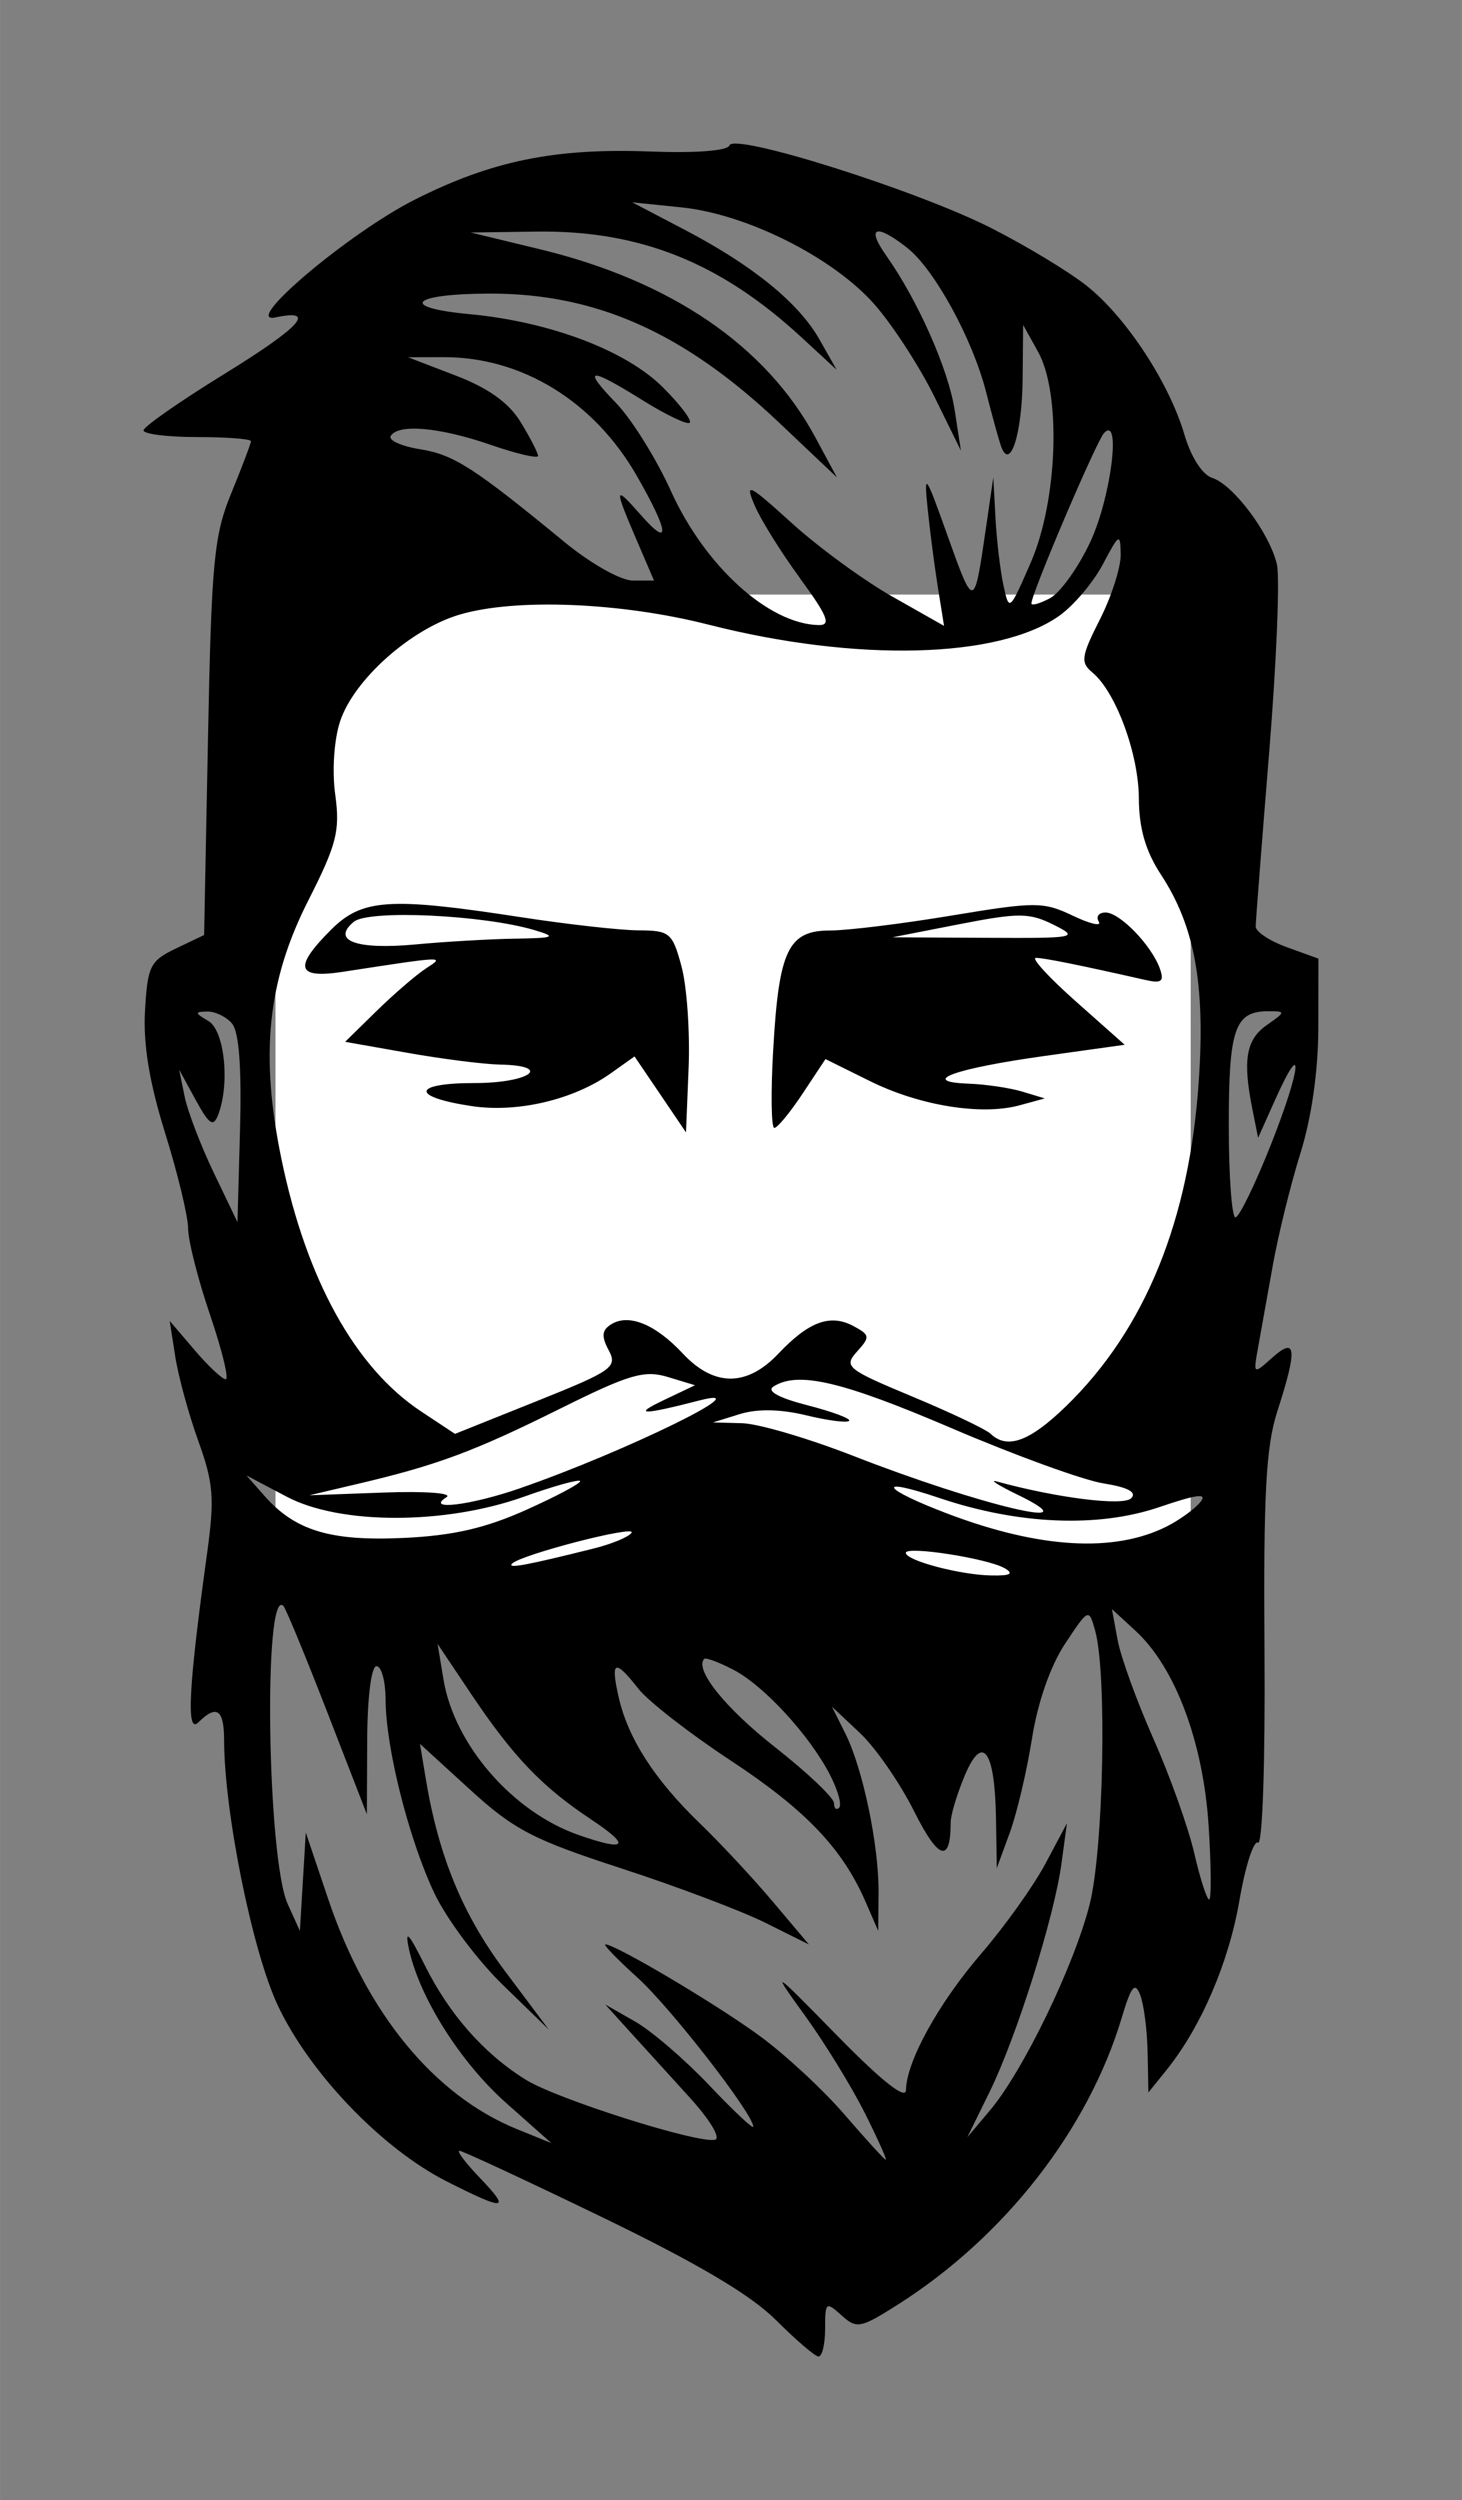 <?xml version="1.0" encoding="UTF-8" standalone="no"?>
<!-- Created with Inkscape (http://www.inkscape.org/) -->

<svg
   xmlns:dc="http://purl.org/dc/elements/1.1/"
   xmlns:cc="http://creativecommons.org/ns#"
   xmlns:rdf="http://www.w3.org/1999/02/22-rdf-syntax-ns#"
   xmlns:svg="http://www.w3.org/2000/svg"
   xmlns="http://www.w3.org/2000/svg"
   xmlns:sodipodi="http://sodipodi.sourceforge.net/DTD/sodipodi-0.dtd"
   xmlns:inkscape="http://www.inkscape.org/namespaces/inkscape"
   width="10.186pc"
   height="17.415pc"
   viewBox="0 0 43.119 73.724"
   version="1.1"
   id="svg851"
   inkscape:version="0.92.3 (2405546, 2018-03-11)"
   sodipodi:docname="reqard_hipster.svg">
  <rect x="0" y="0" width="43.119" height="73.724" fill="#808080" stroke="none"/>
  <defs
     id="defs845" />
  <sodipodi:namedview
     id="base"
     pagecolor="#ffffff"
     bordercolor="#666666"
     borderopacity="1.0"
     inkscape:pageopacity="0.0"
     inkscape:pageshadow="2"
     inkscape:zoom="0.98994949"
     inkscape:cx="-2.4874676"
     inkscape:cy="-43.931957"
     inkscape:document-units="mm"
     inkscape:current-layer="layer5"
     showgrid="true"
     inkscape:window-width="1853"
     inkscape:window-height="1025"
     inkscape:window-x="67"
     inkscape:window-y="27"
     inkscape:window-maximized="1"
     units="pc"
     showguides="false"
     fit-margin-top="1"
     fit-margin-left="1"
     fit-margin-right="1"
     fit-margin-bottom="1"
     inkscape:snap-global="false">
    <inkscape:grid
       type="xygrid"
       id="grid1421"
       originx="-41.215"
       originy="-110.578" />
  </sodipodi:namedview>
  <g
     inkscape:label="doll"
     inkscape:groupmode="layer"
     id="layer1"
     transform="translate(-41.215,-112.698)"
     style="display:none">
    <path
       style="fill:#000000;stroke-width:1.375"
       d="m 13.118,207.21 9.132,-14.224 c 5.023,-7.823 10.967,-17.209 13.21,-20.857 l 4.078,-6.633 9.623,0.87 c 12.136,1.097 16.882,1.092 28.884,-0.031 l 9.637,-0.903 3.036,5.292 c 1.67,2.911 7.541,12.224 13.047,20.697 l 10.012,15.405 0.506,9.938 c -4.327,0.534 -8.447,-4.786 -17.108,-15.947 -7.514,-9.682 -12.578,-15.112 -13.141,-14.091 -0.504,0.913 -1.688,6.3 -2.631,11.971 l -1.715,10.311 6.305,22.684 c 12.807,46.077 16.254,59.337 15.837,60.925 -0.266,1.012 -2.589,1.469 -6.153,1.209 v 3.7e-4 L 89.948,293.408 77.459,265.111 C 70.59,249.548 64.97,236.28 64.97,235.627 c 0,-0.653 -0.464,-1.186 -1.031,-1.184 -0.843,0.002 -15.4,32.228 -24.372,53.956 -2.048,4.959 -2.384,5.155 -8.815,5.155 h -6.686 l 3.175,-11.342 c 1.746,-6.238 6.981,-25.261 11.631,-42.274 l 8.456,-30.932 -1.686,-10.311 c -0.927,-5.671 -2.09,-11.091 -2.584,-12.045 -0.565,-1.091 -5.427,4.138 -13.102,14.091 -8.217,10.656 -12.334,16.051 -16.489,16.074 m 43.387,-55.602 c -12.364,-6.354 -11.797,-24.121 0.939,-29.443 9.395,-3.926 19.723,2.069 21.697,12.595 2.202,11.739 -12.004,22.312 -22.637,16.848 z"
       id="path1436"
       inkscape:connector-curvature="0"
       sodipodi:nodetypes="cccccccssccccscscccccsccsccscsscccccc" />
  </g>
  <g
     inkscape:groupmode="layer"
     id="layer3"
     inkscape:label="shirt"
     style="display:none"
     transform="translate(-41.215,14.968)">
    <path
       style="fill:#80a600;fill-opacity:1;stroke-width:0.433"
       d="m 56.452,98.663 c -0.116,-0.116 -2.537,-0.316 -5.379,-0.445 -2.842,-0.128 -5.811,-0.466 -6.598,-0.75 -1.388,-0.502 -1.426,-0.58 -1.3,-2.696 l 0.13,-2.18 -4.224,-0.124 c -3.696,-0.109 -4.224,-0.219 -4.224,-0.886 0,-0.687 0.408,-0.745 4.116,-0.583 l 4.116,0.18 v -1.135 -1.135 h -4.129 c -3.387,0 -4.177,-0.125 -4.396,-0.694 -0.426,-1.11 0.69,-1.459 4.686,-1.466 l 3.743,-0.006 0.187,-7.907 c 0.103,-4.349 0.027,-8.358 -0.168,-8.91 -0.195,-0.552 -0.355,-3.419 -0.355,-6.372 v -5.369 l -3.358,-0.157 -3.358,-0.157 3.683,0.031 3.683,0.031 0.111,5.632 c 0.061,3.098 0.215,9.652 0.342,14.564 l 0.231,8.932 -1.371,0.274 c -0.754,0.151 -2.711,0.274 -4.349,0.274 -1.697,0 -2.979,0.186 -2.979,0.433 0,0.26 1.741,0.433 4.356,0.433 h 4.356 l -0.157,4.09 c -0.156,4.069 -0.151,4.091 0.951,4.422 0.61,0.183 1.986,0.382 3.058,0.443 1.072,0.061 3.412,0.203 5.199,0.314 4.395,0.274 16.791,0.279 20.795,0.007 1.787,-0.121 4.224,-0.269 5.415,-0.329 3.903,-0.195 4.441,-0.52 4.764,-2.871 0.157,-1.143 0.083,-2.814 -0.165,-3.712 -0.248,-0.898 -0.349,-1.798 -0.225,-1.999 0.124,-0.201 2.067,-0.366 4.316,-0.366 h 4.09 v 1.733 c 0,1.733 0.551,2.313 1.025,1.078 0.298,-0.776 -0.124,-3.172 -0.612,-3.474 -0.188,-0.116 -2.038,-0.297 -4.11,-0.403 -2.073,-0.105 -3.892,-0.315 -4.043,-0.466 -0.234,-0.234 -0.179,-19.488 0.075,-26.572 l 0.084,-2.326 3.249,-0.075 c 2.08,-0.048 3.737,-0.336 4.604,-0.799 l 1.355,-0.724 -0.195,-5.648 -0.195,-5.648 h 4.797 c 2.909,0 4.797,-0.17 4.797,-0.433 0,-0.508 0.019,-0.506 -4.832,-0.437 -3.443,0.049 -3.805,-0.027 -4.441,-0.934 -0.381,-0.543 -0.692,-1.328 -0.692,-1.743 0,-0.415 -0.569,-1.403 -1.265,-2.196 -1.01,-1.15 -1.993,-1.64 -4.874,-2.432 -11.709,-3.218 -13.051,-3.879 -14.185,-6.984 -0.758,-2.077 -1.956,-2.768 -2.396,-1.382 -0.15,0.474 -1.103,1.157 -2.198,1.575 -1.591,0.608 -2.082,1.077 -2.78,2.654 -0.466,1.054 -1.135,1.916 -1.486,1.916 -0.352,0 -0.954,-0.827 -1.342,-1.844 -0.582,-1.523 -1.042,-1.983 -2.645,-2.646 -1.068,-0.442 -2.138,-1.172 -2.38,-1.622 -0.75,-1.401 -1.588,-0.91 -2.422,1.418 -1.145,3.195 -2.75,4.011 -13.103,6.666 -2.238,0.574 -4.5,1.325 -5.026,1.67 -1.003,0.657 -2.386,3.159 -2.386,4.316 0,1.097 -1.277,1.46 -5.415,1.539 -4.288,0.082 -5.149,0.55 -4.804,2.613 0.101,0.607 0.2,1.25 0.22,1.429 0.02,0.179 0.231,0.325 0.469,0.325 0.238,0 0.433,-0.787 0.433,-1.748 v -1.748 l 4.441,0.123 c 3.694,0.103 4.412,0.233 4.273,0.773 -0.356,1.378 -0.568,10.164 -0.238,9.849 0.191,-0.183 0.568,-3.426 0.836,-7.207 0.648,-9.12 1.08,-9.776 7.434,-11.299 5.381,-1.289 10.338,-2.967 11.525,-3.901 1.067,-0.839 1.097,-0.84 1.308,-0.033 0.219,0.839 3.211,2.627 4.396,2.627 0.383,0 0.863,-0.712 1.169,-1.733 0.286,-0.953 0.635,-1.729 0.776,-1.724 0.141,0.005 0.549,0.639 0.906,1.408 0.91,1.958 2.245,2.054 3.143,0.227 0.386,-0.785 0.79,-1.731 0.899,-2.101 0.109,-0.371 1.021,-0.945 2.027,-1.277 1.006,-0.332 2.048,-0.955 2.316,-1.384 0.712,-1.139 1.072,-0.964 1.379,0.671 0.577,3.077 2.966,4.41 12.287,6.857 5.712,1.5 6.261,1.778 7.54,3.823 0.829,1.324 0.976,2.311 1.167,7.798 l 0.218,6.282 -1.733,0.183 c -2.436,0.257 -5.476,0.268 -6.499,0.024 -1.164,-0.278 -1.51,1.572 -0.35,1.873 0.629,0.163 0.645,0.213 0.081,0.253 -0.981,0.07 -1.341,6.111 -1.446,24.274 -0.082,14.121 -0.105,14.484 -0.965,14.802 -0.484,0.179 -4.975,0.573 -9.979,0.876 -7.288,0.441 -10.77,0.443 -17.499,0.013 -4.62,-0.295 -8.839,-0.645 -9.375,-0.777 l -0.975,-0.24 -0.056,-12.842 c -0.031,-7.063 -0.177,-15.766 -0.325,-19.34 l -0.269,-6.499 -1.733,-0.247 -1.733,-0.247 1.733,-0.186 c 1.448,-0.156 1.708,-0.329 1.583,-1.053 -0.205,-1.188 -0.289,-1.227 -1.401,-0.632 -0.938,0.502 -3.61,0.383 -6.64,-0.296 -1.129,-0.253 -1.234,-0.187 -1.015,0.648 0.134,0.512 0.066,0.821 -0.149,0.688 -0.216,-0.133 -0.393,-0.049 -0.393,0.187 0,0.236 0.405,0.558 0.899,0.715 0.495,0.157 0.793,0.391 0.663,0.521 -0.13,0.13 -0.729,-0.088 -1.332,-0.483 -1.031,-0.675 -1.097,-0.94 -1.097,-4.391 v -3.673 h -4.503 c -4.901,0 -5.029,-0.067 -5.029,-2.635 0,-2.369 1.214,-2.997 5.79,-2.997 h 4.057 l 0.716,-1.876 c 1.259,-3.298 2.578,-4.144 9.024,-5.791 7.852,-2.006 10.153,-3.097 10.981,-5.205 1.272,-3.237 2.345,-3.987 3.449,-2.411 0.318,0.454 1.387,1.19 2.375,1.636 1.237,0.558 2.059,1.325 2.64,2.463 0.464,0.909 0.985,1.652 1.159,1.651 0.174,-6.39e-4 0.706,-0.732 1.183,-1.625 0.599,-1.123 1.501,-1.927 2.924,-2.607 1.132,-0.541 2.058,-1.251 2.058,-1.578 0,-0.814 1.281,-1.243 1.981,-0.662 0.314,0.261 0.882,1.411 1.263,2.556 0.633,1.905 0.902,2.176 3.165,3.186 1.36,0.608 4.762,1.697 7.56,2.421 2.798,0.724 5.658,1.611 6.356,1.973 1.555,0.804 2.988,2.745 3.345,4.532 l 0.267,1.336 4.17,0.006 c 2.293,0.003 4.425,0.168 4.736,0.366 0.382,0.242 0.523,1.121 0.433,2.701 l -0.133,2.342 -4.441,0.123 c -3.063,0.085 -4.469,0.287 -4.533,0.65 -0.051,0.29 -0.099,1.974 -0.108,3.744 -0.016,3.208 -0.021,3.221 -1.523,4.105 -1.104,0.65 -2.278,0.89 -4.395,0.898 l -2.888,0.011 -0.212,2.816 c -0.41,5.452 -0.678,19.315 -0.433,22.42 l 0.247,3.141 h 3.619 c 4.103,0 5.352,0.7 5.352,2.997 0,2.553 -0.149,2.635 -4.812,2.635 h -4.286 v 1.919 c 0,3.269 -0.331,3.396 -10.831,4.155 -6.125,0.443 -17.033,0.577 -17.397,0.213 z m 35.159,-8.67 c 0,-1.07 -0.043,-1.083 -3.683,-1.083 -3.282,0 -3.683,0.086 -3.683,0.794 0,1.248 0.36,1.372 3.971,1.372 3.331,0 3.394,-0.02 3.394,-1.083 z M 65.617,49.213 c 0,-0.599 -0.292,-1.381 -0.65,-1.738 -0.867,-0.867 -0.827,-3.573 0.067,-4.561 0.667,-0.737 0.667,-0.847 0,-1.585 -0.925,-1.022 -0.915,-2.603 0.024,-3.641 0.639,-0.706 0.654,-0.874 0.108,-1.219 -1.609,-1.018 -1.716,-0.614 -1.716,6.497 0,6.098 0.088,6.96 0.749,7.329 0.996,0.558 1.417,0.236 1.417,-1.082 z M 33.479,46.561 c 0.135,-0.949 0.036,-0.975 -3.791,-0.975 -3.918,0 -3.929,0.003 -3.929,1.1 v 1.1 l 3.791,-0.125 c 3.557,-0.117 3.799,-0.185 3.929,-1.1 z m 68.452,0 c 0.135,-0.949 0.036,-0.975 -3.791,-0.975 -3.521,0 -3.929,0.083 -3.929,0.794 0,1.279 0.422,1.411 4.096,1.28 3.241,-0.116 3.496,-0.193 3.624,-1.099 z M 71.102,34.954 c 1.034,-0.606 1.879,-1.256 1.879,-1.444 0,-0.833 -0.611,-0.774 -2.045,0.2 -0.848,0.575 -1.719,1.046 -1.936,1.046 -0.217,0 -0.68,-0.682 -1.028,-1.516 -0.634,-1.516 -1.488,-2.044 -1.488,-0.919 0,1.27 1.337,3.735 2.026,3.735 0.393,0 1.56,-0.496 2.594,-1.101 z m 15.635,22.458 c 0.536,-0.103 1.413,-0.103 1.95,0 0.536,0.103 0.097,0.188 -0.975,0.188 -1.072,0 -1.511,-0.084 -0.975,-0.188 z M 37.131,56.985 c 0.417,-0.109 1.099,-0.109 1.516,0 0.417,0.109 0.076,0.198 -0.758,0.198 -0.834,0 -1.175,-0.089 -0.758,-0.198 z M 56.445,33.632 54.866,32.508 55.54,30.531 c 0.55,-1.614 0.762,-1.858 1.151,-1.326 0.585,0.798 3.005,2.085 3.922,2.085 0.369,0 0.671,0.189 0.671,0.42 0,0.231 -0.251,0.323 -0.559,0.205 -0.342,-0.131 -0.773,0.377 -1.111,1.313 -0.66,1.825 -1.094,1.88 -3.169,0.404 z"
       id="path1527"
       inkscape:connector-curvature="0" />
  </g>
  <g
     inkscape:groupmode="layer"
     id="layer2"
     inkscape:label="boots"
     style="display:none"
     transform="translate(-41.215,14.968)">
    <path
       style="display:inline;fill:#e400a1;fill-opacity:1;stroke-width:0.265"
       d="m 94.041,169.197 c -1.078,0.271 -1.62,-0.027 -2.567,-1.415 -0.516,-0.755 -0.886,-1.49 -0.823,-1.632 0.063,-0.142 0.662,-0.479 1.331,-0.749 1.027,-0.414 1.548,-0.841 3.357,-2.751 2.309,-2.437 1.705,-2.314 -0.749,0.152 -2.448,2.461 -3.52,2.98 -4.174,2.021 -0.138,-0.203 -0.591,-0.55 -1.005,-0.771 -0.415,-0.222 -0.998,-0.759 -1.296,-1.195 -0.298,-0.436 -0.931,-1.044 -1.406,-1.353 -1.351,-0.877 -1.579,-1.374 -0.858,-1.867 0.899,-0.614 0.879,-1.152 -0.097,-2.582 -1.007,-1.475 -1.722,-1.943 -2.334,-1.525 -0.342,0.233 -0.532,0.143 -0.933,-0.445 -0.287,-0.42 -0.436,-0.974 -0.347,-1.285 0.086,-0.301 0.066,-0.986 -0.044,-1.524 -0.111,-0.537 -0.202,-1.556 -0.204,-2.263 -0.006,-2.67 -0.41,-5.498 -1.064,-7.446 -0.589,-1.753 -0.753,-2.042 -1.265,-2.219 -0.673,-0.233 -1.589,-1.884 -1.726,-3.111 -0.046,-0.409 -0.145,-0.943 -0.22,-1.187 -0.075,-0.243 0.063,-0.626 0.307,-0.85 0.372,-0.342 0.332,-0.728 -0.241,-2.377 -0.962,-2.766 -0.915,-2.954 1.032,-4.144 1.255,-0.767 2.033,-1.04 3.599,-1.263 1.099,-0.156 2.854,-0.601 3.9,-0.988 3.71,-1.371 4.788,-1.22 5.505,0.775 0.216,0.6 0.656,1.912 0.979,2.916 0.465,1.448 0.728,1.931 1.271,2.336 0.967,0.72 1.6,2.73 1.025,3.258 -0.308,0.283 -0.3,0.926 0.032,2.541 0.245,1.189 0.43,2.337 0.412,2.551 -0.067,0.793 1.159,2.728 2.041,3.22 0.463,0.258 0.969,0.656 1.124,0.883 0.402,0.588 1.989,0.821 2.628,0.385 0.297,-0.203 0.758,-0.329 1.024,-0.281 0.266,0.049 0.934,0.058 1.485,0.02 0.551,-0.037 1.037,0.084 1.081,0.27 0.114,0.483 3.769,0.733 4.402,0.301 0.223,-0.152 0.673,-0.158 1.002,-0.014 0.436,0.191 0.713,0.132 1.024,-0.219 0.611,-0.688 4.731,-1.088 5.72,-0.554 1.739,0.938 2.198,2.945 0.986,4.311 -0.281,0.316 -2.53,1.564 -5.148,2.856 -2.558,1.262 -4.663,2.362 -4.678,2.445 -0.044,0.231 8.444,-3.817 9.5,-4.532 0.679,-0.46 0.986,-0.87 1.128,-1.511 0.189,-0.854 0.215,-0.877 0.905,-0.782 1.31,0.18 1.737,1.56 0.857,2.767 -0.299,0.41 -2.921,2.504 -5.861,4.681 -6.695,4.957 -8.557,5.979 -9.215,5.053 -0.596,-0.84 -1.391,-0.799 -3.03,0.156 -1.896,1.105 -2.189,1.595 -1.743,2.918 0.3,0.89 0.254,1.079 -0.426,1.745 -0.896,0.877 -5.61,4.121 -6.205,4.271 z m 13.483,-14.633 c -0.189,0.041 -0.486,0.239 -0.661,0.439 -0.175,0.201 -0.02,0.167 0.343,-0.075 0.363,-0.242 0.507,-0.406 0.318,-0.365 z m -1.684,0.827 c -0.192,0.042 -0.437,0.21 -0.546,0.373 -0.109,0.163 0.048,0.129 0.348,-0.076 0.3,-0.205 0.39,-0.339 0.198,-0.297 z M 99.483,158.75 c -0.424,0.218 -1.063,0.654 -1.42,0.97 -0.358,0.315 -0.011,0.137 0.77,-0.397 0.781,-0.533 1.074,-0.791 0.65,-0.573 z"
       id="path1460"
       inkscape:connector-curvature="0" />
    <path
       style="display:inline;fill:#e400a1;fill-opacity:1;stroke-width:0.265"
       d="m 33.488,169.197 c 1.078,0.271 1.62,-0.027 2.567,-1.415 0.516,-0.755 0.886,-1.49 0.823,-1.632 -0.063,-0.142 -0.662,-0.479 -1.331,-0.749 -1.027,-0.414 -1.548,-0.841 -3.357,-2.751 -2.309,-2.437 -1.705,-2.314 0.749,0.152 2.448,2.461 3.52,2.98 4.174,2.021 0.138,-0.203 0.591,-0.55 1.005,-0.771 0.415,-0.222 0.998,-0.759 1.296,-1.195 0.298,-0.436 0.931,-1.044 1.406,-1.353 1.351,-0.877 1.579,-1.374 0.858,-1.867 -0.899,-0.614 -0.879,-1.152 0.097,-2.582 1.007,-1.475 1.722,-1.943 2.334,-1.525 0.342,0.233 0.532,0.143 0.933,-0.445 0.287,-0.42 0.436,-0.974 0.347,-1.285 -0.086,-0.301 -0.066,-0.986 0.044,-1.524 0.111,-0.537 0.202,-1.556 0.204,-2.263 0.006,-2.67 0.41,-5.498 1.064,-7.446 0.589,-1.753 0.753,-2.042 1.265,-2.219 0.673,-0.233 1.589,-1.884 1.726,-3.111 0.046,-0.409 0.145,-0.943 0.22,-1.187 0.075,-0.243 -0.063,-0.626 -0.307,-0.85 -0.372,-0.342 -0.332,-0.728 0.241,-2.377 0.962,-2.766 0.915,-2.954 -1.032,-4.144 -1.255,-0.767 -2.033,-1.04 -3.599,-1.263 -1.099,-0.156 -2.854,-0.601 -3.9,-0.988 -3.71,-1.371 -4.788,-1.22 -5.505,0.775 -0.216,0.6 -0.656,1.912 -0.979,2.916 -0.465,1.448 -0.728,1.931 -1.271,2.336 -0.967,0.72 -1.6,2.73 -1.025,3.258 0.308,0.283 0.3,0.926 -0.032,2.541 -0.245,1.189 -0.43,2.337 -0.412,2.551 0.067,0.793 -1.159,2.728 -2.041,3.22 -0.463,0.258 -0.969,0.656 -1.124,0.883 -0.402,0.588 -1.989,0.821 -2.628,0.385 -0.297,-0.203 -0.758,-0.329 -1.024,-0.281 -0.266,0.049 -0.934,0.058 -1.485,0.02 -0.551,-0.037 -1.037,0.084 -1.081,0.27 -0.114,0.483 -3.769,0.733 -4.402,0.301 -0.223,-0.152 -0.673,-0.158 -1.002,-0.014 -0.436,0.191 -0.713,0.132 -1.024,-0.219 -0.611,-0.688 -4.731,-1.088 -5.72,-0.554 -1.739,0.938 -2.198,2.945 -0.986,4.311 0.281,0.316 2.53,1.564 5.148,2.856 2.558,1.262 4.663,2.362 4.678,2.445 0.044,0.231 -8.444,-3.817 -9.5,-4.532 -0.679,-0.46 -0.986,-0.87 -1.128,-1.511 -0.189,-0.854 -0.215,-0.877 -0.905,-0.782 -1.31,0.18 -1.737,1.56 -0.857,2.767 0.299,0.41 2.921,2.504 5.861,4.681 6.695,4.957 8.557,5.979 9.215,5.053 0.596,-0.84 1.391,-0.799 3.03,0.156 1.896,1.105 2.189,1.595 1.743,2.918 -0.3,0.89 -0.254,1.079 0.426,1.745 0.896,0.877 5.61,4.121 6.205,4.271 z m -13.483,-14.633 c 0.189,0.041 0.486,0.239 0.661,0.439 0.175,0.201 0.02,0.167 -0.343,-0.075 -0.363,-0.242 -0.507,-0.406 -0.318,-0.365 z m 1.684,0.827 c 0.192,0.042 0.437,0.21 0.546,0.373 0.109,0.163 -0.048,0.129 -0.348,-0.076 -0.3,-0.205 -0.39,-0.339 -0.198,-0.297 z m 6.357,3.359 c 0.424,0.218 1.063,0.654 1.42,0.97 0.358,0.315 0.011,0.137 -0.77,-0.397 -0.781,-0.533 -1.074,-0.791 -0.65,-0.573 z"
       id="path1460-3"
       inkscape:connector-curvature="0" />
  </g>
  <g
     inkscape:groupmode="layer"
     id="layer4"
     inkscape:label="trouser"
     style="display:none"
     transform="translate(-41.215,14.968)">
    <path
       style="display:inline;fill:#159ae5;fill-opacity:1;stroke-width:0.35"
       d="m 46.433,137.581 c -3.563,-0.286 -7.171,-0.708 -9.398,-1.099 -2.274,-0.399 -2.437,-0.484 -2.437,-1.272 0,-0.465 0.313,-0.993 0.696,-1.174 0.566,-0.267 0.701,-1.154 0.724,-4.725 0.016,-2.418 0.32,-9.393 0.677,-15.501 0.646,-11.059 0.898,-12.464 2.683,-14.938 0.157,-0.218 1.155,-1.765 2.217,-3.437 1.062,-1.672 2.1,-3.225 2.307,-3.451 0.336,-0.366 0.888,-0.371 5.166,-0.047 6.066,0.46 21.195,0.283 26.835,-0.314 2.17,-0.23 4.076,-0.418 4.236,-0.418 0.16,-1.99e-4 1.171,1.219 2.248,2.71 1.077,1.491 2.219,2.948 2.538,3.239 0.32,0.291 0.699,0.826 0.842,1.19 0.143,0.364 1.007,1.889 1.918,3.39 1.524,2.51 1.695,3.104 2.133,7.403 0.675,6.625 1.4,17.847 1.4,21.661 1.23e-4,1.983 0.18,3.239 0.464,3.239 0.255,0 0.464,0.467 0.464,1.037 0,0.938 -0.144,1.063 -1.508,1.309 -5.806,1.046 -12.955,1.52 -17.503,1.16 -2.365,-0.187 -2.565,-0.26 -2.979,-1.083 -0.295,-0.586 -0.284,-0.941 0.032,-1.058 0.322,-0.119 0.285,-1.116 -0.115,-3.096 -0.325,-1.606 -1.24,-6.662 -2.034,-11.237 -0.794,-4.574 -1.545,-8.683 -1.668,-9.13 l -0.225,-0.813 -2.759,0.253 -2.759,0.253 -0.246,1.089 c -0.135,0.599 -0.678,4.063 -1.206,7.699 -0.528,3.635 -1.261,8.256 -1.629,10.269 -0.368,2.013 -0.539,4.287 -0.381,5.054 0.18,0.875 0.104,1.46 -0.206,1.569 -0.614,0.216 -8.636,0.422 -10.526,0.27 z"
       id="path1559"
       inkscape:connector-curvature="0" />
  </g>
  <g
     inkscape:groupmode="layer"
     id="layer5"
     inkscape:label="beard"
     transform="translate(-41.215,14.968)">
    <g
       style="display:inline"
       id="g851"
       transform="translate(92.208,-9.622)">
      <rect
         ry="2.697796e-07"
         y="12.187"
         x="-42.868"
         height="29.318"
         width="26.993"
         id="rect845"
         style="fill:#ffffff;fill-opacity:1;stroke:none;stroke-width:0.5;stroke-linejoin:miter;stroke-miterlimit:4;stroke-dasharray:none;stroke-dashoffset:0;stroke-opacity:1;paint-order:markers stroke fill" />
      <path
         inkscape:connector-curvature="0"
         id="path843"
         d="m -28.114,63.063 c -0.732,-0.735 -2.31,-1.669 -5.112,-3.025 -2.23,-1.079 -4.127,-1.962 -4.217,-1.962 -0.09,0 0.179,0.357 0.598,0.794 0.931,0.972 0.766,0.99 -0.979,0.106 -1.908,-0.967 -4.046,-3.198 -4.983,-5.2 -0.746,-1.593 -1.573,-5.689 -1.577,-7.803 -0.002,-0.915 -0.217,-1.065 -0.761,-0.529 -0.361,0.355 -0.289,-1.026 0.259,-4.986 0.224,-1.622 0.189,-2.071 -0.257,-3.307 -0.284,-0.787 -0.59,-1.907 -0.681,-2.489 l -0.165,-1.058 0.735,0.862 c 0.404,0.474 0.818,0.861 0.918,0.86 0.1,-0.001 -0.108,-0.857 -0.463,-1.901 -0.355,-1.044 -0.646,-2.188 -0.646,-2.541 0,-0.353 -0.305,-1.62 -0.677,-2.814 -0.467,-1.497 -0.652,-2.619 -0.595,-3.611 0.075,-1.319 0.151,-1.472 0.912,-1.836 l 0.831,-0.397 0.115,-5.821 c 0.103,-5.213 0.176,-5.967 0.691,-7.22 0.316,-0.769 0.575,-1.454 0.575,-1.521 0,-0.067 -0.714,-0.122 -1.587,-0.122 -0.873,0 -1.584,-0.089 -1.58,-0.198 0.004,-0.109 1.066,-0.851 2.36,-1.648 2.277,-1.403 2.769,-1.943 1.535,-1.683 -1.046,0.221 2.149,-2.483 4.098,-3.468 2.272,-1.149 4.134,-1.53 6.952,-1.423 1.341,0.051 2.282,-0.021 2.334,-0.179 0.126,-0.382 5.511,1.316 7.716,2.433 1.019,0.516 2.286,1.281 2.817,1.701 1.16,0.917 2.438,2.861 2.888,4.394 0.194,0.66 0.529,1.183 0.818,1.275 0.622,0.197 1.691,1.624 1.909,2.547 0.092,0.389 -0.011,2.89 -0.228,5.556 -0.217,2.667 -0.396,4.974 -0.397,5.126 -0.001,0.153 0.415,0.428 0.924,0.612 l 0.926,0.335 -0.003,2.033 c -0.002,1.276 -0.198,2.653 -0.525,3.697 -0.287,0.915 -0.654,2.403 -0.816,3.307 -0.162,0.904 -0.359,2 -0.437,2.437 -0.142,0.794 -0.142,0.794 0.423,0.29 0.708,-0.632 0.742,-0.26 0.146,1.586 -0.337,1.043 -0.411,2.44 -0.378,7.081 0.023,3.257 -0.06,5.719 -0.191,5.638 -0.128,-0.079 -0.374,0.688 -0.549,1.704 -0.315,1.835 -1.132,3.734 -2.151,5 l -0.533,0.661 -0.024,-1.191 c -0.013,-0.655 -0.112,-1.413 -0.219,-1.686 -0.155,-0.395 -0.264,-0.262 -0.54,0.661 -0.989,3.309 -3.457,6.473 -6.609,8.472 -1.105,0.701 -1.213,0.721 -1.663,0.314 -0.456,-0.412 -0.481,-0.391 -0.481,0.399 0,0.459 -0.089,0.827 -0.198,0.817 -0.109,-0.01 -0.675,-0.496 -1.257,-1.081 z m 2.621,-6.111 c -0.382,-0.764 -1.168,-2.044 -1.746,-2.844 -1.029,-1.425 -1.009,-1.413 0.955,0.59 1.305,1.331 2.008,1.885 2.012,1.587 0.011,-0.842 0.959,-2.561 2.225,-4.03 0.689,-0.8 1.539,-1.991 1.888,-2.646 l 0.634,-1.191 -0.162,1.191 c -0.219,1.604 -1.328,5.121 -2.127,6.747 l -0.651,1.323 0.669,-0.794 c 0.981,-1.164 2.483,-4.266 2.941,-6.075 0.412,-1.629 0.515,-6.823 0.16,-8.08 -0.185,-0.655 -0.193,-0.652 -0.887,0.397 -0.431,0.651 -0.806,1.727 -0.975,2.797 -0.151,0.956 -0.446,2.207 -0.656,2.778 l -0.381,1.039 -0.023,-1.455 c -0.032,-2.033 -0.398,-2.531 -0.928,-1.261 -0.225,0.539 -0.409,1.152 -0.409,1.363 0,1.222 -0.359,1.115 -1.076,-0.318 -0.418,-0.837 -1.136,-1.875 -1.594,-2.307 l -0.834,-0.785 0.397,0.794 c 0.52,1.04 0.993,3.314 0.98,4.709 l -0.01,1.111 -0.375,-0.862 c -0.683,-1.571 -1.772,-2.71 -3.983,-4.166 -1.203,-0.792 -2.423,-1.741 -2.713,-2.109 -0.704,-0.895 -0.83,-0.843 -0.586,0.241 0.274,1.214 1.059,2.436 2.391,3.72 0.604,0.582 1.576,1.625 2.16,2.318 l 1.062,1.259 -1.284,-0.64 c -0.706,-0.352 -2.622,-1.075 -4.257,-1.607 -2.593,-0.843 -3.163,-1.139 -4.452,-2.318 l -1.479,-1.351 0.172,1.037 c 0.379,2.282 1.087,3.999 2.331,5.659 l 1.295,1.728 -1.361,-1.323 c -0.748,-0.728 -1.653,-1.939 -2.01,-2.692 -0.756,-1.596 -1.436,-4.289 -1.441,-5.708 -0.002,-0.546 -0.123,-0.992 -0.268,-0.992 -0.154,0 -0.269,0.911 -0.275,2.183 l -0.01,2.183 -1.167,-3.008 c -0.642,-1.654 -1.224,-3.064 -1.293,-3.133 -0.597,-0.597 -0.482,7.449 0.125,8.787 l 0.36,0.794 0.087,-1.45 0.087,-1.45 0.658,1.953 c 1.136,3.374 3.123,5.796 5.571,6.793 l 1.016,0.413 -1.33,-1.18 c -1.356,-1.203 -2.569,-3.124 -2.873,-4.549 -0.127,-0.597 -0.01,-0.475 0.471,0.489 0.722,1.448 1.75,2.612 2.981,3.373 0.921,0.57 5.059,1.882 5.574,1.767 0.184,-0.041 -0.146,-0.589 -0.76,-1.263 -0.597,-0.655 -1.398,-1.536 -1.78,-1.958 l -0.695,-0.767 0.881,0.503 c 0.485,0.276 1.467,1.121 2.183,1.876 0.716,0.755 1.302,1.306 1.302,1.224 0,-0.373 -2.443,-3.518 -3.416,-4.397 -0.596,-0.538 -1.022,-0.979 -0.946,-0.979 0.299,0 3.25,1.749 4.54,2.691 0.753,0.549 1.884,1.597 2.514,2.329 0.63,0.731 1.177,1.33 1.216,1.33 0.039,7.2e-5 -0.242,-0.625 -0.624,-1.389 z m 10.146,-8.467 c -0.157,-2.456 -0.985,-4.664 -2.151,-5.738 l -0.7,-0.644 0.167,0.909 c 0.092,0.5 0.567,1.811 1.056,2.913 0.489,1.102 1.03,2.62 1.204,3.373 0.174,0.753 0.372,1.369 0.44,1.369 0.068,0 0.061,-0.982 -0.015,-2.183 z m -18.212,-0.18 c -1.453,-0.963 -2.305,-1.856 -3.555,-3.722 l -0.974,-1.455 0.176,1.058 c 0.319,1.919 2.039,3.898 3.977,4.576 1.429,0.5 1.567,0.333 0.376,-0.456 z m 7.047,-1.313 c -0.607,-1.174 -1.954,-2.637 -2.857,-3.104 -0.428,-0.222 -0.814,-0.364 -0.856,-0.317 -0.287,0.32 0.619,1.447 2.096,2.608 0.954,0.75 1.734,1.491 1.734,1.647 0,0.156 0.068,0.216 0.152,0.133 0.083,-0.083 -0.038,-0.518 -0.27,-0.967 z m 5.145,-6.096 c -0.494,-0.288 -2.91,-0.663 -2.91,-0.452 0,0.226 1.592,0.649 2.514,0.667 0.575,0.011 0.684,-0.048 0.397,-0.216 z m -12.116,-0.58 c 0.54,-0.135 1.042,-0.344 1.117,-0.465 0.146,-0.236 -3.257,0.643 -3.524,0.911 -0.157,0.157 0.437,0.047 2.407,-0.446 z m 16.898,-0.648 c 0.374,-0.188 0.82,-0.51 0.99,-0.715 0.23,-0.278 -0.078,-0.241 -1.21,0.144 -1.805,0.614 -4.155,0.516 -6.486,-0.271 -1.925,-0.65 -1.707,-0.275 0.275,0.474 2.694,1.018 4.888,1.143 6.43,0.368 z m -18.865,-0.502 c 0.913,-0.41 1.617,-0.789 1.565,-0.841 -0.052,-0.052 -0.799,0.157 -1.659,0.465 -2.321,0.829 -5.418,0.83 -6.989,7.94e-4 l -1.191,-0.628 0.529,0.6 c 0.905,1.027 1.944,1.342 4.101,1.242 1.465,-0.068 2.419,-0.287 3.644,-0.838 z m 14.48,-0.43 c -0.582,-0.284 -0.862,-0.462 -0.622,-0.396 1.77,0.486 3.726,0.731 3.961,0.495 0.178,-0.178 -0.093,-0.323 -0.818,-0.439 -0.596,-0.095 -2.607,-0.826 -4.47,-1.624 -3.241,-1.388 -4.538,-1.692 -5.262,-1.232 -0.211,0.134 0.155,0.335 1.008,0.554 0.737,0.189 1.287,0.395 1.223,0.459 -0.064,0.064 -0.636,-0.011 -1.272,-0.166 -0.746,-0.181 -1.439,-0.194 -1.95,-0.035 l -0.794,0.247 0.866,0.023 c 0.476,0.013 1.945,0.445 3.265,0.96 3.742,1.462 7.165,2.274 4.865,1.153 z m -14.66,-0.206 c 3.081,-1.069 7.163,-3.069 5.267,-2.58 -1.696,0.437 -1.987,0.435 -1.058,-0.007 l 0.926,-0.441 -0.804,-0.244 c -0.691,-0.21 -1.139,-0.078 -3.175,0.935 -2.527,1.257 -3.626,1.666 -5.942,2.211 l -1.455,0.343 2.195,-0.081 c 1.214,-0.045 2.042,0.016 1.852,0.136 -0.647,0.41 0.717,0.242 2.195,-0.271 z m 16.072,-2.403 c 2.343,-2.274 3.652,-5.489 3.925,-9.644 0.186,-2.829 -0.129,-4.526 -1.119,-6.038 -0.453,-0.692 -0.648,-1.363 -0.652,-2.249 -0.006,-1.316 -0.68,-3.14 -1.371,-3.712 -0.356,-0.294 -0.33,-0.475 0.223,-1.566 0.344,-0.679 0.619,-1.541 0.613,-1.916 -0.011,-0.64 -0.044,-0.621 -0.525,0.288 -0.282,0.534 -0.858,1.217 -1.281,1.518 -1.783,1.27 -5.983,1.377 -10.354,0.265 -2.597,-0.661 -5.716,-0.784 -7.357,-0.29 -1.444,0.435 -3.105,1.923 -3.507,3.143 -0.179,0.543 -0.24,1.459 -0.143,2.163 0.146,1.064 0.043,1.466 -0.796,3.12 -1.204,2.373 -1.429,4.538 -0.79,7.627 0.734,3.55 2.174,6.151 4.115,7.436 l 1.003,0.664 2.41,-0.965 c 2.233,-0.894 2.389,-1.004 2.123,-1.502 -0.219,-0.409 -0.202,-0.59 0.071,-0.762 0.519,-0.326 1.304,-0.007 2.113,0.858 0.922,0.987 1.893,0.988 2.824,0.003 0.892,-0.943 1.527,-1.177 2.209,-0.812 0.491,0.263 0.499,0.321 0.107,0.754 -0.399,0.441 -0.302,0.52 1.632,1.326 1.131,0.471 2.169,0.965 2.308,1.097 0.49,0.469 1.153,0.228 2.219,-0.807 z m -11.961,-9.201 -0.76,-1.12 -0.696,0.495 c -1.099,0.782 -2.752,1.172 -4.103,0.97 -1.818,-0.273 -1.767,-0.68 0.084,-0.68 1.628,0 2.331,-0.515 0.743,-0.545 -0.473,-0.009 -1.693,-0.164 -2.712,-0.344 l -1.852,-0.327 0.932,-0.913 c 0.513,-0.502 1.168,-1.066 1.455,-1.252 0.564,-0.365 0.579,-0.366 -2.454,0.101 -1.365,0.21 -1.461,-0.128 -0.351,-1.238 0.916,-0.916 1.724,-0.97 5.577,-0.377 1.382,0.213 2.955,0.39 3.496,0.392 0.921,0.004 1,0.071 1.268,1.068 0.157,0.585 0.251,1.924 0.209,2.977 l -0.078,1.913 z m -4.295,-4.592 c 1.176,-0.02 1.253,-0.052 0.597,-0.249 -1.514,-0.454 -4.905,-0.612 -5.342,-0.249 -0.673,0.558 0.078,0.831 1.835,0.666 0.858,-0.08 2.168,-0.156 2.91,-0.169 z m 7.627,3.248 c 0.166,-2.916 0.443,-3.49 1.682,-3.49 0.511,0 2.12,-0.198 3.576,-0.44 2.474,-0.411 2.708,-0.411 3.578,0.004 0.512,0.244 0.856,0.323 0.765,0.175 -0.091,-0.148 -0.001,-0.269 0.2,-0.269 0.422,0 1.36,0.971 1.603,1.657 0.132,0.375 0.05,0.44 -0.424,0.333 -1.929,-0.437 -3.001,-0.654 -3.234,-0.652 -0.146,0.001 0.384,0.578 1.177,1.282 l 1.442,1.28 -2.368,0.331 c -2.659,0.371 -3.726,0.76 -2.236,0.816 0.509,0.019 1.224,0.125 1.587,0.235 l 0.661,0.2 -0.743,0.203 c -1.125,0.307 -2.947,0.013 -4.413,-0.713 l -1.313,-0.65 -0.672,1.015 c -0.369,0.558 -0.746,1.015 -0.837,1.015 -0.091,0 -0.105,-1.049 -0.032,-2.331 z m 8.266,-3.66 c -0.712,-0.355 -1.027,-0.357 -2.778,-0.015 l -1.975,0.386 2.778,0.015 c 2.654,0.014 2.742,-0.003 1.975,-0.386 z m -24.223,2.921 c -0.169,-0.203 -0.5,-0.366 -0.737,-0.361 -0.378,0.007 -0.374,0.041 0.032,0.278 0.478,0.278 0.642,1.85 0.289,2.77 -0.142,0.37 -0.263,0.289 -0.662,-0.441 l -0.488,-0.894 0.162,0.794 c 0.089,0.437 0.476,1.449 0.86,2.249 l 0.698,1.455 0.076,-2.739 c 0.05,-1.793 -0.03,-2.867 -0.231,-3.109 z m 30.643,3.543 c 0.892,-2.255 0.976,-3.222 0.112,-1.292 l -0.498,1.112 -0.168,-0.841 c -0.29,-1.45 -0.188,-2.054 0.42,-2.48 0.565,-0.396 0.567,-0.412 0.053,-0.412 -0.993,0 -1.17,0.509 -1.17,3.36 0,1.499 0.089,2.722 0.198,2.719 0.109,-0.004 0.583,-0.978 1.053,-2.166 z M -27.395,11.708 c -0.56,-0.764 -1.164,-1.733 -1.342,-2.153 -0.293,-0.691 -0.188,-0.64 1.102,0.529 0.785,0.711 2.115,1.683 2.956,2.16 l 1.529,0.866 -0.181,-1.131 c -0.1,-0.622 -0.235,-1.667 -0.302,-2.321 -0.112,-1.107 -0.071,-1.051 0.587,0.794 0.773,2.166 0.783,2.165 1.119,-0.138 l 0.23,-1.581 0.064,1.191 c 0.035,0.655 0.14,1.548 0.234,1.984 0.169,0.785 0.178,0.778 0.805,-0.661 0.796,-1.827 0.906,-4.979 0.218,-6.218 l -0.441,-0.794 -0.015,1.588 c -0.015,1.642 -0.375,2.752 -0.641,1.977 -0.073,-0.214 -0.269,-0.925 -0.435,-1.58 -0.396,-1.562 -1.524,-3.625 -2.329,-4.258 -0.924,-0.727 -1.218,-0.621 -0.622,0.223 0.939,1.331 1.838,3.359 2.023,4.564 l 0.183,1.191 -0.781,-1.588 c -0.429,-0.873 -1.217,-2.089 -1.749,-2.701 -1.209,-1.39 -3.772,-2.683 -5.711,-2.882 l -1.453,-0.149 1.533,0.802 c 2.023,1.058 3.38,2.163 3.994,3.249 l 0.501,0.886 -1.03,-0.951 c -2.402,-2.218 -4.782,-3.166 -7.835,-3.123 l -1.927,0.027 2.043,0.494 c 3.867,0.936 6.667,2.847 8.12,5.543 l 0.638,1.184 -1.697,-1.607 c -2.813,-2.665 -5.407,-3.821 -8.558,-3.813 -2.293,0.006 -2.689,0.409 -0.594,0.605 2.385,0.223 4.628,1.071 5.72,2.163 0.503,0.503 0.858,0.971 0.789,1.04 -0.069,0.069 -0.688,-0.225 -1.375,-0.653 -1.613,-1.004 -1.817,-0.983 -0.79,0.082 0.456,0.473 1.179,1.634 1.607,2.58 1.003,2.218 2.882,3.925 4.356,3.958 0.38,0.009 0.274,-0.258 -0.546,-1.378 z m 8.561,-1.079 c 0.609,-1.307 0.916,-3.746 0.404,-3.207 -0.226,0.239 -2.143,4.734 -2.143,5.026 0,0.076 0.248,0.006 0.551,-0.156 0.303,-0.162 0.838,-0.911 1.188,-1.663 z m -13.39,-0.067 c -0.666,-1.555 -0.655,-1.616 0.133,-0.72 0.885,1.006 0.832,0.504 -0.122,-1.159 -1.258,-2.194 -3.387,-3.502 -5.69,-3.497 l -1.058,0.002 1.409,0.541 c 0.969,0.372 1.567,0.802 1.917,1.375 0.28,0.459 0.509,0.905 0.51,0.992 5.56e-4,0.087 -0.624,-0.058 -1.388,-0.322 -1.51,-0.522 -2.73,-0.631 -2.956,-0.266 -0.079,0.127 0.311,0.304 0.865,0.393 0.995,0.159 1.583,0.537 4.275,2.749 0.758,0.623 1.649,1.124 1.997,1.124 h 0.628 l -0.52,-1.213 z"
         style="fill:#000000;stroke-width:0.265" />
    </g>
  </g>
</svg>

